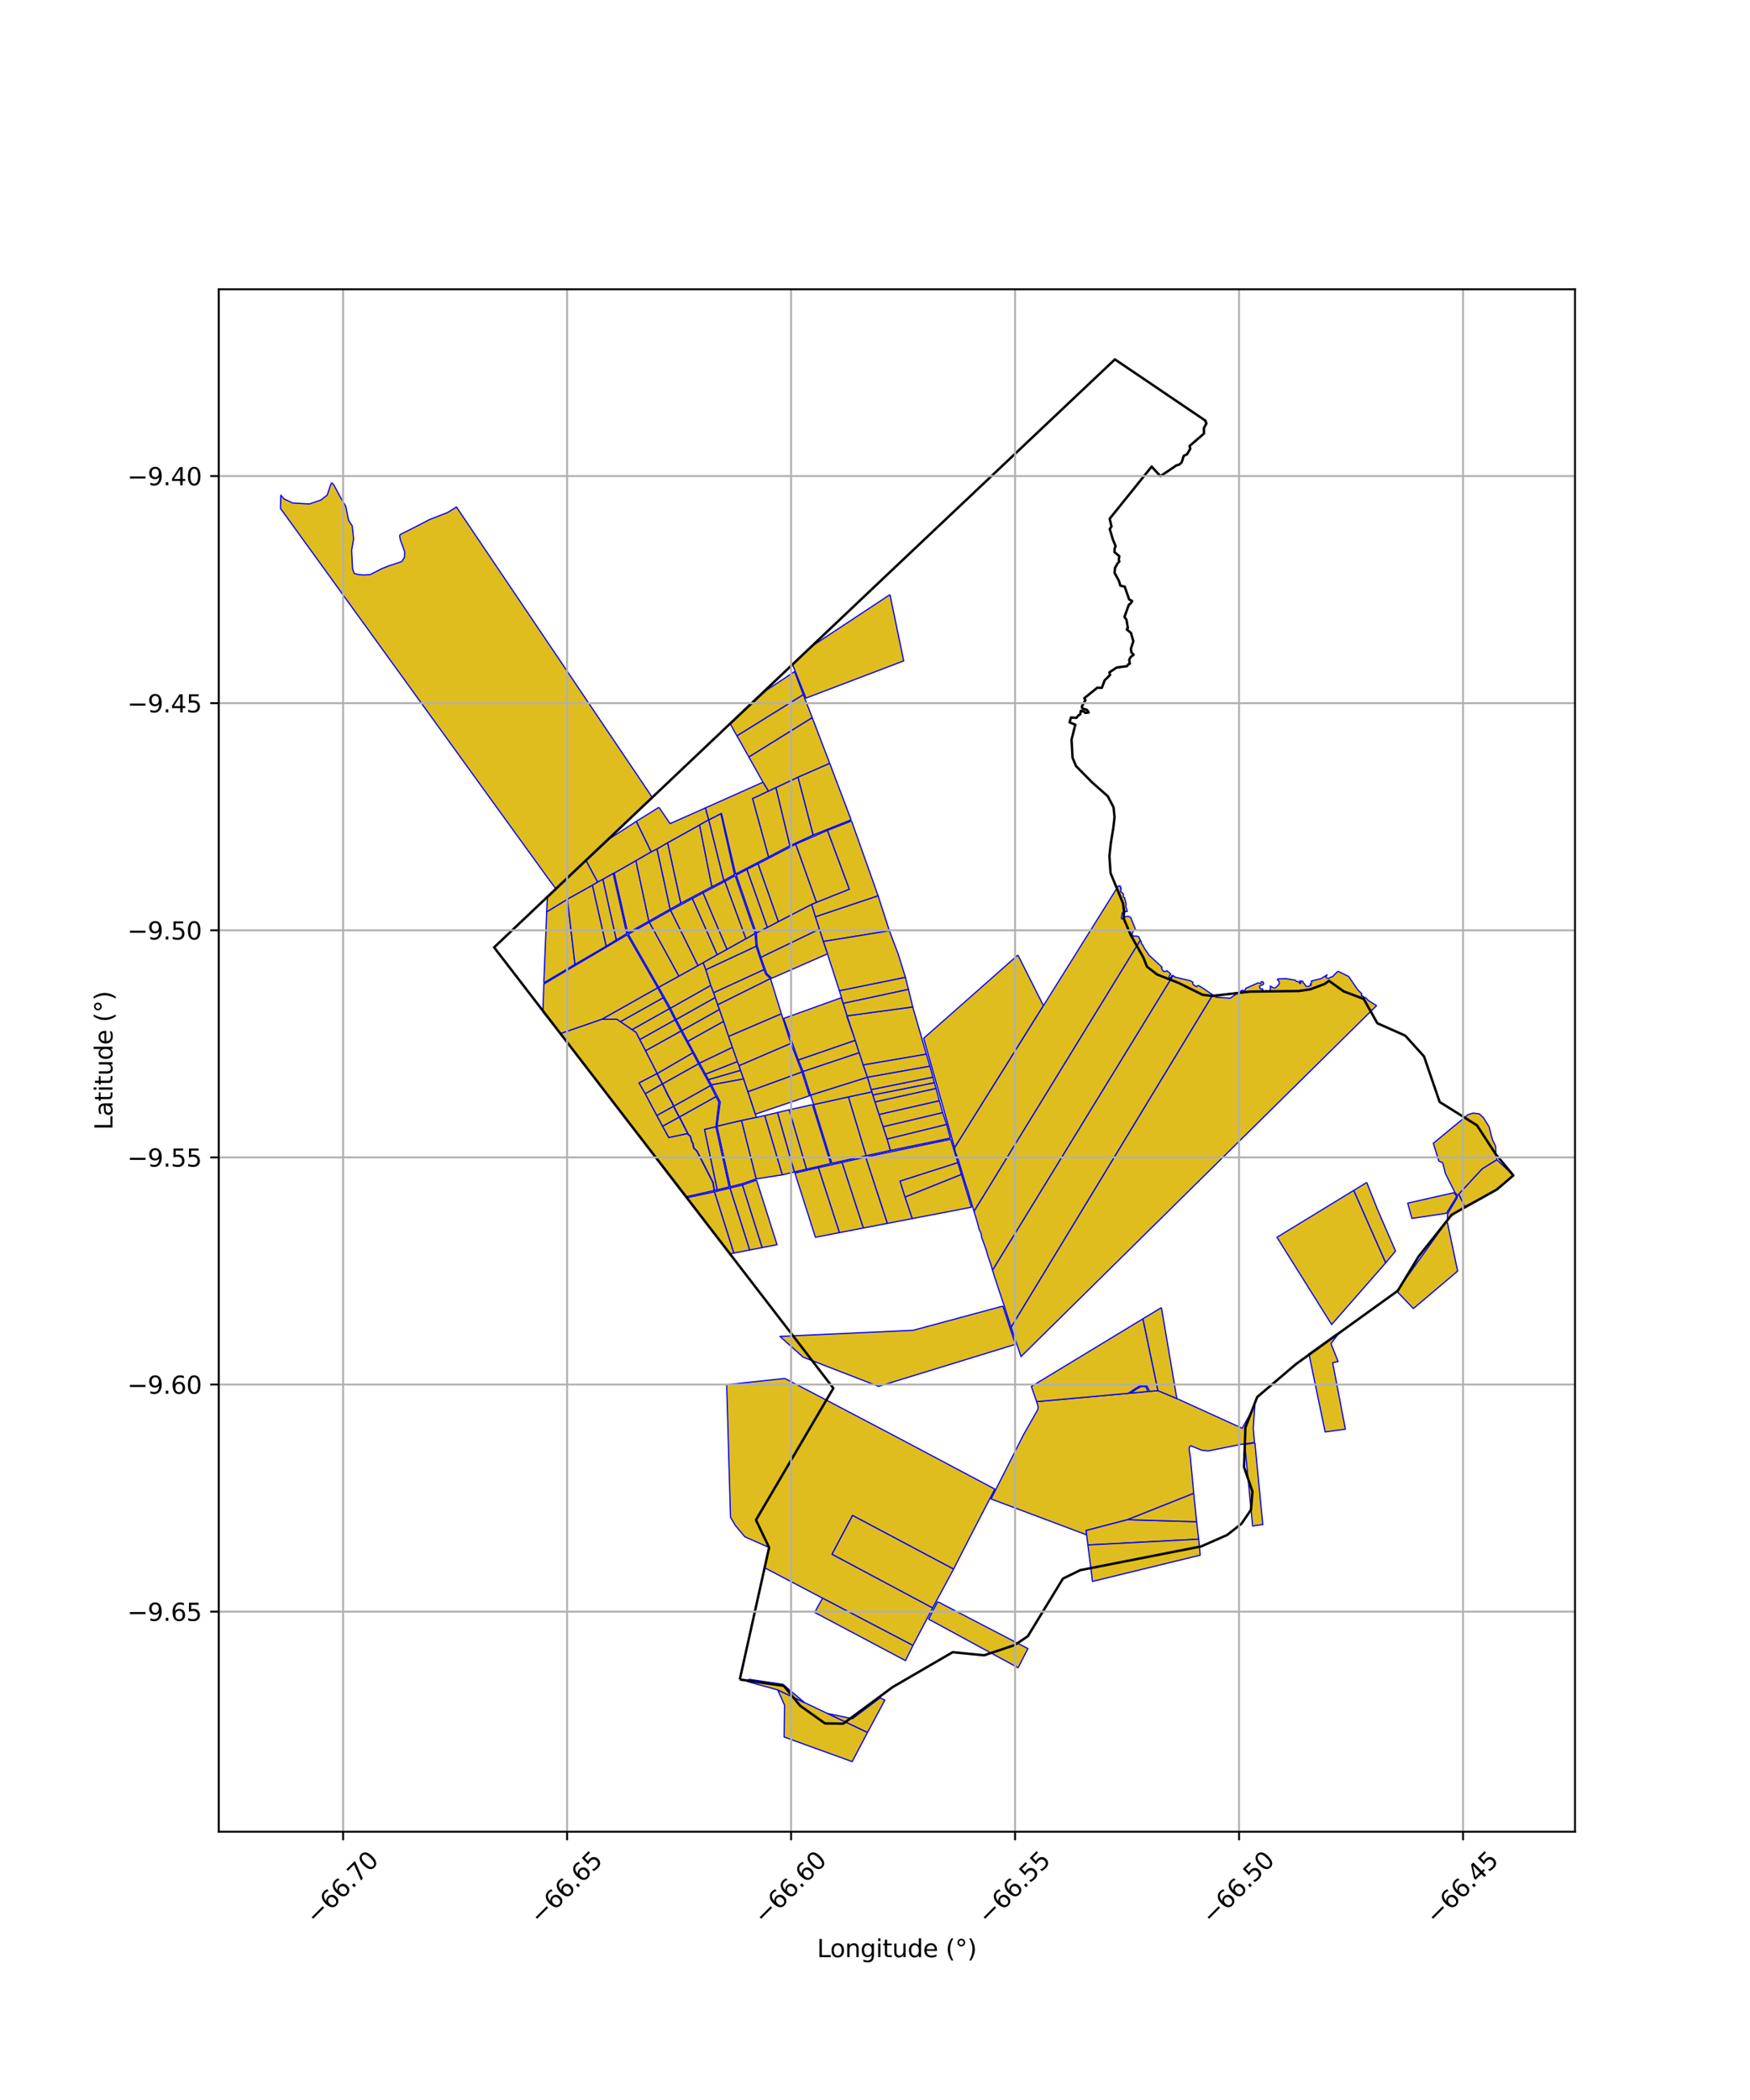 <?xml version="1.0" encoding="utf-8" standalone="no"?>
<!DOCTYPE svg PUBLIC "-//W3C//DTD SVG 1.1//EN"
  "http://www.w3.org/Graphics/SVG/1.1/DTD/svg11.dtd">
<svg xmlns:xlink="http://www.w3.org/1999/xlink" width="720pt" height="864pt" viewBox="0 0 720 864" xmlns="http://www.w3.org/2000/svg" version="1.1">
 <defs>
  <style type="text/css">*{stroke-linejoin: round; stroke-linecap: butt}</style>
 </defs>
 <g id="figure_1">
  <g id="patch_1">
   <path d="M 0 864 
L 720 864 
L 720 0 
L 0 0 
z
" style="fill: #ffffff"/>
  </g>
  <g id="axes_1">
   <g id="patch_2">
    <path d="M 90 753.627 
L 648 753.627 
L 648 119.013 
L 90 119.013 
z
" style="fill: #ffffff"/>
   </g>
   <g id="PatchCollection_1">
    <path d="M 319.974 695.283 
L 356.928 712.768 
L 350.605 724.781 
L 322.618 714.654 
L 322.782 701.554 
L 319.974 695.283 
" clip-path="url(#pfc2395d7c6)" style="fill: #e0bd1f; stroke: #0000ff; stroke-width: 0.5"/>
    <path d="M 362.138 698.516 
L 364.048 699.495 
L 356.928 712.768 
L 340.452 704.969 
L 350.724 707.123 
L 362.138 698.516 
" clip-path="url(#pfc2395d7c6)" style="fill: #e0bd1f; stroke: #0000ff; stroke-width: 0.5"/>
    <path d="M 322.923 567.135 
L 340.114 576.105 
L 367.48 590.478 
L 409.309 612.652 
L 400.634 629.347 
L 392.325 645.58 
L 350.775 623.516 
L 342.331 639.452 
L 383.73 661.538 
L 375.605 676.989 
L 338.408 657.528 
L 314.611 645.039 
L 316.438 636.691 
L 306.446 632.286 
L 302.437 627.479 
L 300.549 624.232 
L 299.282 580.472 
L 299.072 573.528 
L 298.96 569.684 
L 322.923 567.135 
" clip-path="url(#pfc2395d7c6)" style="fill: #e0bd1f; stroke: #0000ff; stroke-width: 0.5"/>
    <path d="M 308.079 690.89 
L 322.114 692.984 
L 330.991 700.492 
L 319.974 695.283 
L 319.958 695.263 
L 307.405 691.822 
L 308.079 690.89 
" clip-path="url(#pfc2395d7c6)" style="fill: #e0bd1f; stroke: #0000ff; stroke-width: 0.5"/>
    <path d="M 412.613 537.361 
L 413.038 538.584 
L 413.557 540.241 
L 414.136 542.005 
L 414.568 543.302 
L 415.265 545.562 
L 415.735 546.889 
L 416.022 547.927 
L 416.25 548.428 
L 416.449 548.923 
L 416.554 549.335 
L 416.642 549.761 
L 416.875 550.351 
L 417.103 551.098 
L 417.197 551.311 
L 417.345 551.715 
L 417.528 552.23 
L 417.715 552.741 
L 417.843 553.083 
L 361.474 570.394 
L 330.435 558.376 
L 320.892 549.84 
L 375.676 547.332 
L 412.613 537.361 
" clip-path="url(#pfc2395d7c6)" style="fill: #e0bd1f; stroke: #0000ff; stroke-width: 0.5"/>
    <path d="M 338.408 657.528 
L 375.605 676.989 
L 372.549 683.231 
L 335.187 663.405 
L 338.408 657.528 
" clip-path="url(#pfc2395d7c6)" style="fill: #e0bd1f; stroke: #0000ff; stroke-width: 0.5"/>
    <path d="M 350.775 623.516 
L 392.325 645.58 
L 383.73 661.538 
L 342.331 639.452 
L 350.775 623.516 
" clip-path="url(#pfc2395d7c6)" style="fill: #e0bd1f; stroke: #0000ff; stroke-width: 0.5"/>
    <path d="M 385.776 658.964 
L 422.923 678.266 
L 418.876 686.155 
L 382.054 666.159 
L 385.776 658.964 
" clip-path="url(#pfc2395d7c6)" style="fill: #e0bd1f; stroke: #0000ff; stroke-width: 0.5"/>
    <path d="M 476.422 572.156 
L 484.183 575.398 
L 511.073 587.634 
L 516.286 578.218 
L 515.635 587.675 
L 516.135 593.478 
L 510.641 594.248 
L 499.461 596.487 
L 497.054 596.962 
L 494.332 596.634 
L 489.932 594.827 
L 489.38 595.355 
L 489.225 596.118 
L 489.754 599.519 
L 491.139 614.407 
L 463.896 625.249 
L 446.86 629.692 
L 447.089 631.494 
L 407.738 616.711 
L 421.058 590.376 
L 426.868 580.13 
L 427.137 579.064 
L 426.927 578.125 
L 426.497 576.667 
L 464.151 573.26 
L 465.173 573.18 
L 472.327 572.488 
L 473.002 572.437 
L 476.422 572.156 
" clip-path="url(#pfc2395d7c6)" style="fill: #e0bd1f; stroke: #0000ff; stroke-width: 0.5"/>
    <path d="M 470.241 542.578 
L 476.422 572.156 
L 473.002 572.437 
L 471.751 570.111 
L 470.374 569.889 
L 469.033 570.134 
L 467.421 571.118 
L 464.151 573.26 
L 426.497 576.667 
L 424.332 570.429 
L 470.241 542.578 
" clip-path="url(#pfc2395d7c6)" style="fill: #e0bd1f; stroke: #0000ff; stroke-width: 0.5"/>
    <path d="M 472.327 572.488 
L 465.173 573.18 
L 467.52 571.549 
L 469.204 570.617 
L 470.379 570.403 
L 471.423 570.571 
L 472.327 572.488 
" clip-path="url(#pfc2395d7c6)" style="fill: #e0bd1f; stroke: #0000ff; stroke-width: 0.5"/>
    <path d="M 477.839 537.979 
L 484.183 575.398 
L 476.422 572.156 
L 470.241 542.578 
L 477.839 537.979 
" clip-path="url(#pfc2395d7c6)" style="fill: #e0bd1f; stroke: #0000ff; stroke-width: 0.5"/>
    <path d="M 463.896 625.249 
L 492.319 626.073 
L 493.172 633.25 
L 447.594 635.655 
L 447.089 631.494 
L 446.86 629.692 
L 463.896 625.249 
" clip-path="url(#pfc2395d7c6)" style="fill: #e0bd1f; stroke: #0000ff; stroke-width: 0.5"/>
    <path d="M 493.172 633.25 
L 493.81 639.845 
L 449.469 650.636 
L 448.545 643.209 
L 447.594 635.655 
L 493.172 633.25 
" clip-path="url(#pfc2395d7c6)" style="fill: #e0bd1f; stroke: #0000ff; stroke-width: 0.5"/>
    <path d="M 491.139 614.407 
L 492.319 626.073 
L 463.896 625.249 
L 491.139 614.407 
" clip-path="url(#pfc2395d7c6)" style="fill: #e0bd1f; stroke: #0000ff; stroke-width: 0.5"/>
    <path d="M 516.298 593.621 
L 519.547 627.235 
L 515.359 627.834 
L 512.143 594.272 
L 516.298 593.621 
" clip-path="url(#pfc2395d7c6)" style="fill: #e0bd1f; stroke: #0000ff; stroke-width: 0.5"/>
    <path d="M 550.395 548.526 
L 550.62 548.851 
L 547.597 552.79 
L 550.546 560.175 
L 548.301 560.655 
L 553.526 588.005 
L 545.199 589.143 
L 538.519 556.994 
L 550.395 548.526 
" clip-path="url(#pfc2395d7c6)" style="fill: #e0bd1f; stroke: #0000ff; stroke-width: 0.5"/>
    <path d="M 346.105 410.499 
L 346.938 412.83 
L 348.522 417.942 
L 348.521 418.466 
L 351.881 428.051 
L 328.475 436.122 
L 325.091 426.654 
L 322.416 419.013 
L 346.105 410.499 
" clip-path="url(#pfc2395d7c6)" style="fill: #e0bd1f; stroke: #0000ff; stroke-width: 0.5"/>
    <path d="M 334.249 454.481 
L 341.767 478.732 
L 331.801 481.007 
L 324.656 456.6 
L 334.249 454.481 
" clip-path="url(#pfc2395d7c6)" style="fill: #e0bd1f; stroke: #0000ff; stroke-width: 0.5"/>
    <path d="M 351.881 428.051 
L 353.498 433.137 
L 330.421 440.859 
L 328.475 436.122 
L 351.881 428.051 
" clip-path="url(#pfc2395d7c6)" style="fill: #e0bd1f; stroke: #0000ff; stroke-width: 0.5"/>
    <path d="M 349.093 451.302 
L 356.362 475.488 
L 342.24 478.613 
L 334.731 454.446 
L 349.093 451.302 
" clip-path="url(#pfc2395d7c6)" style="fill: #e0bd1f; stroke: #0000ff; stroke-width: 0.5"/>
    <path d="M 361.273 368.539 
L 365.917 382.942 
L 338.732 387.35 
L 337.084 382.266 
L 335.457 377.181 
L 361.273 368.539 
" clip-path="url(#pfc2395d7c6)" style="fill: #e0bd1f; stroke: #0000ff; stroke-width: 0.5"/>
    <path d="M 346.462 478.243 
L 355.225 505.24 
L 345.347 507.146 
L 336.688 480.418 
L 346.462 478.243 
" clip-path="url(#pfc2395d7c6)" style="fill: #e0bd1f; stroke: #0000ff; stroke-width: 0.5"/>
    <path d="M 365.917 382.942 
L 369.54 392.524 
L 372.53 402.112 
L 345.359 407.645 
L 340.451 392.447 
L 338.732 387.35 
L 365.917 382.942 
" clip-path="url(#pfc2395d7c6)" style="fill: #e0bd1f; stroke: #0000ff; stroke-width: 0.5"/>
    <path d="M 372.53 402.112 
L 373.763 407.066 
L 346.938 412.83 
L 345.359 407.645 
L 372.53 402.112 
" clip-path="url(#pfc2395d7c6)" style="fill: #e0bd1f; stroke: #0000ff; stroke-width: 0.5"/>
    <path d="M 356.187 476.038 
L 365.102 503.336 
L 355.225 505.24 
L 346.462 478.243 
L 356.187 476.038 
" clip-path="url(#pfc2395d7c6)" style="fill: #e0bd1f; stroke: #0000ff; stroke-width: 0.5"/>
    <path d="M 375.527 414.281 
L 381.133 433.719 
L 355.105 438.17 
L 353.498 433.137 
L 351.881 428.051 
L 348.522 417.942 
L 375.527 414.281 
" clip-path="url(#pfc2395d7c6)" style="fill: #e0bd1f; stroke: #0000ff; stroke-width: 0.5"/>
    <path d="M 358.699 449.221 
L 359.141 450.529 
L 360.025 453.393 
L 361.688 458.559 
L 363.351 463.593 
L 364.997 468.652 
L 366.355 473.321 
L 356.362 475.488 
L 349.093 451.302 
L 358.699 449.221 
" clip-path="url(#pfc2395d7c6)" style="fill: #e0bd1f; stroke: #0000ff; stroke-width: 0.5"/>
    <path d="M 381.133 433.719 
L 382.601 438.666 
L 356.886 443.244 
L 355.105 438.17 
L 381.133 433.719 
" clip-path="url(#pfc2395d7c6)" style="fill: #e0bd1f; stroke: #0000ff; stroke-width: 0.5"/>
    <path d="M 391.162 468.726 
L 394.077 478.361 
L 370.311 485.962 
L 372.384 492.514 
L 375.343 501.362 
L 365.102 503.336 
L 356.187 476.038 
L 391.162 468.726 
" clip-path="url(#pfc2395d7c6)" style="fill: #e0bd1f; stroke: #0000ff; stroke-width: 0.5"/>
    <path d="M 382.601 438.666 
L 383.837 443.202 
L 358.4 448.332 
L 356.886 443.244 
L 382.601 438.666 
" clip-path="url(#pfc2395d7c6)" style="fill: #e0bd1f; stroke: #0000ff; stroke-width: 0.5"/>
    <path d="M 383.837 443.202 
L 384.476 445.492 
L 359.141 450.529 
L 358.699 449.221 
L 358.4 448.332 
L 383.837 443.202 
" clip-path="url(#pfc2395d7c6)" style="fill: #e0bd1f; stroke: #0000ff; stroke-width: 0.5"/>
    <path d="M 384.476 445.492 
L 385.129 447.85 
L 360.025 453.393 
L 359.141 450.529 
L 384.476 445.492 
" clip-path="url(#pfc2395d7c6)" style="fill: #e0bd1f; stroke: #0000ff; stroke-width: 0.5"/>
    <path d="M 385.129 447.85 
L 386.474 452.904 
L 361.688 458.559 
L 360.025 453.393 
L 385.129 447.85 
" clip-path="url(#pfc2395d7c6)" style="fill: #e0bd1f; stroke: #0000ff; stroke-width: 0.5"/>
    <path d="M 386.474 452.904 
L 387.846 457.796 
L 363.351 463.593 
L 361.688 458.559 
L 386.474 452.904 
" clip-path="url(#pfc2395d7c6)" style="fill: #e0bd1f; stroke: #0000ff; stroke-width: 0.5"/>
    <path d="M 387.846 457.796 
L 389.482 462.645 
L 364.997 468.652 
L 363.351 463.593 
L 387.846 457.796 
" clip-path="url(#pfc2395d7c6)" style="fill: #e0bd1f; stroke: #0000ff; stroke-width: 0.5"/>
    <path d="M 394.077 478.361 
L 395.56 483.215 
L 372.384 492.514 
L 370.311 485.962 
L 394.077 478.361 
" clip-path="url(#pfc2395d7c6)" style="fill: #e0bd1f; stroke: #0000ff; stroke-width: 0.5"/>
    <path d="M 395.56 483.215 
L 399.687 496.684 
L 375.343 501.362 
L 372.384 492.514 
L 395.56 483.215 
" clip-path="url(#pfc2395d7c6)" style="fill: #e0bd1f; stroke: #0000ff; stroke-width: 0.5"/>
    <path d="M 418.786 392.924 
L 429.282 413.736 
L 392.734 472.242 
L 380.032 427.173 
L 418.786 392.924 
" clip-path="url(#pfc2395d7c6)" style="fill: #e0bd1f; stroke: #0000ff; stroke-width: 0.5"/>
    <path d="M 460.688 364.274 
L 461.312 365.446 
L 461.173 365.538 
L 461.036 365.68 
L 461.021 365.87 
L 461.23 366.08 
L 461.274 366.202 
L 461.252 366.307 
L 461.009 366.694 
L 461.078 366.963 
L 461.736 367.31 
L 462.073 367.665 
L 462.277 368.086 
L 462.113 368.527 
L 462.183 369.049 
L 462.487 369.283 
L 462.687 369.293 
L 463.302 371.912 
L 463.208 373 
L 463.81 374.984 
L 463.048 375.073 
L 462.043 375.249 
L 461.71 375.64 
L 461.359 377.768 
L 461.542 378.055 
L 461.911 378.019 
L 462.276 377.56 
L 463.547 377.027 
L 464.169 376.989 
L 464.629 377.161 
L 465.186 377.449 
L 467.325 382.743 
L 467.262 382.677 
L 467.01 382.611 
L 466.608 382.664 
L 466.342 383.004 
L 465.763 384.122 
L 465.971 385.032 
L 466.609 385.163 
L 467.515 385.123 
L 468.439 385.348 
L 469.195 386.815 
L 468.902 387.289 
L 418.87 468.849 
L 400.748 498.404 
L 399.98 495.888 
L 398.9 492.371 
L 398.205 489.874 
L 397.124 486.681 
L 394.206 476.983 
L 393.039 473.95 
L 392.734 472.242 
L 459.438 365.548 
L 460.023 364.612 
L 460.088 364.639 
L 460.527 364.529 
L 460.688 364.274 
" clip-path="url(#pfc2395d7c6)" style="fill: #e0bd1f; stroke: #0000ff; stroke-width: 0.5"/>
    <path d="M 469.195 386.815 
L 469.657 387.759 
L 469.541 387.997 
L 469.626 388.312 
L 470.149 388.831 
L 470.907 390.243 
L 472.798 393.062 
L 478.124 397.921 
L 477.853 398.307 
L 478.411 399.326 
L 478.845 399.691 
L 479.76 399.601 
L 480.008 399.354 
L 481.696 400.691 
L 481.477 401.106 
L 481.21 401.327 
L 481.031 401.864 
L 481.082 402.094 
L 481.461 402.306 
L 481.888 401.97 
L 482.103 401.46 
L 482.443 401.321 
L 482.593 401.32 
L 482.655 401.367 
L 482.013 402.416 
L 408.345 522.66 
L 407.743 520.454 
L 406.507 516.92 
L 405.647 513.971 
L 404.005 509.441 
L 403.54 507.211 
L 402.859 505.821 
L 402.042 502.702 
L 400.748 498.404 
L 418.87 468.849 
L 468.902 387.289 
L 469.195 386.815 
" clip-path="url(#pfc2395d7c6)" style="fill: #e0bd1f; stroke: #0000ff; stroke-width: 0.5"/>
    <path d="M 482.655 401.367 
L 483.521 402.026 
L 489.825 403.53 
L 490.797 404.107 
L 490.681 404.512 
L 491.002 405.213 
L 491.59 405.495 
L 491.877 405.813 
L 492.421 405.942 
L 492.535 405.641 
L 492.942 405.484 
L 493.119 405.487 
L 495.065 406.644 
L 498.98 409.338 
L 498.266 410.498 
L 416.001 546.098 
L 413.427 538.035 
L 411.107 531.14 
L 409.29 525.595 
L 409.16 525.292 
L 408.711 523.752 
L 408.345 522.66 
L 482.013 402.416 
L 482.655 401.367 
" clip-path="url(#pfc2395d7c6)" style="fill: #e0bd1f; stroke: #0000ff; stroke-width: 0.5"/>
    <path d="M 550.485 399.587 
L 554.874 401.744 
L 558.495 407.069 
L 560.356 408.956 
L 560.205 409.045 
L 560.109 409.546 
L 560.159 409.807 
L 560.589 409.804 
L 560.778 409.854 
L 561.067 410.141 
L 561.285 410.49 
L 561.806 410.426 
L 563.015 411.651 
L 566.346 413.762 
L 565.276 414.819 
L 420.074 558.139 
L 416.001 546.098 
L 498.266 410.498 
L 498.98 409.338 
L 500.356 410.285 
L 506.104 410.687 
L 511.032 407.413 
L 511.565 407.527 
L 512.23 407.456 
L 512.458 407.02 
L 512.534 406.625 
L 517.543 404.411 
L 518.67 404.621 
L 518.88 404.274 
L 518.788 404.063 
L 518.91 403.919 
L 519.16 403.852 
L 519.445 403.89 
L 519.821 404.23 
L 519.876 404.827 
L 519.606 405.155 
L 519.168 405.294 
L 518.336 405.603 
L 518.207 406.019 
L 518.326 406.419 
L 518.928 407.05 
L 519.365 406.809 
L 519.861 407.773 
L 520.241 407.953 
L 521.044 407.542 
L 521.458 407.8 
L 521.851 407.942 
L 522.363 407.654 
L 522.675 406.931 
L 522.601 405.97 
L 522.616 405.724 
L 522.745 405.724 
L 522.949 405.842 
L 523.421 406.176 
L 524.343 406.522 
L 524.74 406.469 
L 525.604 405.604 
L 526.153 405.128 
L 526.348 404.507 
L 526.193 403.769 
L 525.856 403.268 
L 525.529 403.15 
L 525.769 402.746 
L 529.106 402.638 
L 532.915 403.252 
L 533.42 403.839 
L 533.938 403.835 
L 534.396 404.036 
L 534.85 404.718 
L 535.237 404.322 
L 535.036 403.925 
L 534.736 403.546 
L 536.072 403.762 
L 536.112 404.246 
L 536.888 405 
L 537.093 405.571 
L 537.527 405.852 
L 537.926 405.883 
L 538.655 405.695 
L 538.995 405.504 
L 539.329 405.417 
L 539.503 405.271 
L 539.377 405.13 
L 539.136 405.097 
L 539.168 404.712 
L 539.389 404.607 
L 539.651 404.306 
L 539.633 403.991 
L 539.463 403.706 
L 539.813 403.558 
L 543.595 402.597 
L 546 401.073 
L 545.871 401.486 
L 545.568 401.488 
L 545.424 401.801 
L 545.759 402.381 
L 546.692 402.525 
L 547.576 401.979 
L 548.345 401.822 
L 548.742 401.298 
L 549.575 400.447 
L 550.485 399.587 
" clip-path="url(#pfc2395d7c6)" style="fill: #e0bd1f; stroke: #0000ff; stroke-width: 0.5"/>
    <path d="M 556.98 489.751 
L 570.123 519.542 
L 567.264 522.815 
L 547.878 544.961 
L 525.377 509.052 
L 556.98 489.751 
" clip-path="url(#pfc2395d7c6)" style="fill: #e0bd1f; stroke: #0000ff; stroke-width: 0.5"/>
    <path d="M 595.368 502.336 
L 599.72 522.965 
L 581.508 538.38 
L 574.657 531.241 
L 595.368 502.336 
" clip-path="url(#pfc2395d7c6)" style="fill: #e0bd1f; stroke: #0000ff; stroke-width: 0.5"/>
    <path d="M 598.202 490.707 
L 599.243 492.075 
L 598.895 493.012 
L 595.122 499.18 
L 580.896 501.283 
L 579.167 495.007 
L 598.202 490.707 
" clip-path="url(#pfc2395d7c6)" style="fill: #e0bd1f; stroke: #0000ff; stroke-width: 0.5"/>
    <path d="M 604.039 458.558 
L 606.032 457.969 
L 608.578 458.236 
L 610.343 459.852 
L 612.676 463.639 
L 613.329 466.283 
L 614.096 468.996 
L 615.325 471.556 
L 615.429 474.271 
L 615.85 477.17 
L 609.835 480.894 
L 600.202 491.309 
L 602.636 496.376 
L 601.126 497.393 
L 596.653 500.613 
L 595.698 501.868 
L 595.479 500.864 
L 595.652 499.276 
L 599.345 493.101 
L 599.735 491.831 
L 598.571 490.583 
L 594.693 482.857 
L 593.553 478.378 
L 592.009 477.718 
L 589.7 470.385 
L 604.039 458.558 
" clip-path="url(#pfc2395d7c6)" style="fill: #e0bd1f; stroke: #0000ff; stroke-width: 0.5"/>
    <path d="M 615.85 477.17 
L 622.628 483.599 
L 614.061 490.588 
L 602.636 496.376 
L 600.202 491.309 
L 609.835 480.894 
L 615.85 477.17 
" clip-path="url(#pfc2395d7c6)" style="fill: #e0bd1f; stroke: #0000ff; stroke-width: 0.5"/>
    <path d="M 373.763 407.066 
L 375.527 414.281 
L 348.522 417.942 
L 346.938 412.83 
L 373.763 407.066 
" clip-path="url(#pfc2395d7c6)" style="fill: #e0bd1f; stroke: #0000ff; stroke-width: 0.5"/>
    <path d="M 389.482 462.645 
L 390.971 468.251 
L 366.355 473.321 
L 364.997 468.652 
L 389.482 462.645 
" clip-path="url(#pfc2395d7c6)" style="fill: #e0bd1f; stroke: #0000ff; stroke-width: 0.5"/>
    <path d="M 562.307 486.493 
L 566.84 497.868 
L 574.16 514.74 
L 570.123 519.542 
L 556.98 489.751 
L 562.307 486.493 
" clip-path="url(#pfc2395d7c6)" style="fill: #e0bd1f; stroke: #0000ff; stroke-width: 0.5"/>
    <path d="M 293.998 490.354 
L 301.946 515.546 
L 300.31 515.861 
L 282.824 492.737 
L 293.998 490.354 
" clip-path="url(#pfc2395d7c6)" style="fill: #e0bd1f; stroke: #0000ff; stroke-width: 0.5"/>
    <path d="M 247.549 419.361 
L 253.773 419.333 
L 255.266 420.333 
L 260.044 423.601 
L 261.713 424.732 
L 263.224 427.681 
L 265.613 432.328 
L 270.405 441.673 
L 270.292 441.745 
L 262.938 445.544 
L 265.478 449.971 
L 270.23 458.916 
L 272.587 463.342 
L 275.154 467.987 
L 282.898 466.374 
L 283.118 466.825 
L 283.764 467.287 
L 284.16 468.124 
L 284.497 469.562 
L 285.163 470.712 
L 285.168 471.505 
L 285.377 472.369 
L 286.694 473.649 
L 293.248 486.453 
L 293.865 489.801 
L 282.534 492.33 
L 230.524 425.239 
L 247.549 419.361 
" clip-path="url(#pfc2395d7c6)" style="fill: #e0bd1f; stroke: #0000ff; stroke-width: 0.5"/>
    <path d="M 294.555 451.153 
L 295.765 453.441 
L 294.524 463.585 
L 289.89 464.723 
L 295.116 489.527 
L 293.997 489.779 
L 293.378 486.411 
L 286.803 473.567 
L 285.498 472.299 
L 285.302 471.488 
L 285.297 470.675 
L 284.623 469.511 
L 284.287 468.079 
L 283.87 467.197 
L 283.227 466.737 
L 283.027 466.315 
L 279.578 459.522 
L 294.555 451.153 
" clip-path="url(#pfc2395d7c6)" style="fill: #e0bd1f; stroke: #0000ff; stroke-width: 0.5"/>
    <path d="M 279.463 459.592 
L 282.898 466.374 
L 275.154 467.987 
L 272.587 463.342 
L 279.463 459.592 
" clip-path="url(#pfc2395d7c6)" style="fill: #e0bd1f; stroke: #0000ff; stroke-width: 0.5"/>
    <path d="M 277.073 455.155 
L 279.064 459.009 
L 279.463 459.592 
L 272.587 463.342 
L 270.23 458.916 
L 277.073 455.155 
" clip-path="url(#pfc2395d7c6)" style="fill: #e0bd1f; stroke: #0000ff; stroke-width: 0.5"/>
    <path d="M 292.302 446.634 
L 294.555 451.153 
L 279.578 459.522 
L 279.18 458.941 
L 277.2 455.092 
L 292.302 446.634 
" clip-path="url(#pfc2395d7c6)" style="fill: #e0bd1f; stroke: #0000ff; stroke-width: 0.5"/>
    <path d="M 272.483 445.953 
L 274.811 450.735 
L 276.639 454.027 
L 277.073 455.155 
L 270.23 458.916 
L 265.478 449.971 
L 272.483 445.953 
" clip-path="url(#pfc2395d7c6)" style="fill: #e0bd1f; stroke: #0000ff; stroke-width: 0.5"/>
    <path d="M 287.37 437.669 
L 292.302 446.634 
L 277.2 455.092 
L 276.76 453.97 
L 274.925 450.664 
L 272.613 445.905 
L 287.37 437.669 
" clip-path="url(#pfc2395d7c6)" style="fill: #e0bd1f; stroke: #0000ff; stroke-width: 0.5"/>
    <path d="M 270.292 441.745 
L 272.483 445.953 
L 265.478 449.971 
L 262.938 445.544 
L 270.292 441.745 
" clip-path="url(#pfc2395d7c6)" style="fill: #e0bd1f; stroke: #0000ff; stroke-width: 0.5"/>
    <path d="M 285.019 433.163 
L 287.37 437.669 
L 272.613 445.905 
L 270.405 441.673 
L 285.019 433.163 
" clip-path="url(#pfc2395d7c6)" style="fill: #e0bd1f; stroke: #0000ff; stroke-width: 0.5"/>
    <path d="M 297.714 420.196 
L 299.786 426.419 
L 301.353 430.923 
L 287.817 437.427 
L 282.954 428.405 
L 297.714 420.196 
" clip-path="url(#pfc2395d7c6)" style="fill: #e0bd1f; stroke: #0000ff; stroke-width: 0.5"/>
    <path d="M 277.695 419.59 
L 280.157 424.249 
L 265.613 432.328 
L 263.224 427.681 
L 277.695 419.59 
" clip-path="url(#pfc2395d7c6)" style="fill: #e0bd1f; stroke: #0000ff; stroke-width: 0.5"/>
    <path d="M 296.003 415.318 
L 297.714 420.196 
L 282.954 428.405 
L 280.579 423.948 
L 296.003 415.318 
" clip-path="url(#pfc2395d7c6)" style="fill: #e0bd1f; stroke: #0000ff; stroke-width: 0.5"/>
    <path d="M 275.377 415 
L 277.695 419.59 
L 263.224 427.681 
L 261.713 424.732 
L 260.044 423.601 
L 275.377 415 
" clip-path="url(#pfc2395d7c6)" style="fill: #e0bd1f; stroke: #0000ff; stroke-width: 0.5"/>
    <path d="M 294.273 410.394 
L 295.294 413.407 
L 296.003 415.318 
L 280.579 423.948 
L 278.164 419.433 
L 294.273 410.394 
" clip-path="url(#pfc2395d7c6)" style="fill: #e0bd1f; stroke: #0000ff; stroke-width: 0.5"/>
    <path d="M 272.826 410.501 
L 275.377 415 
L 260.044 423.601 
L 255.266 420.333 
L 272.826 410.501 
" clip-path="url(#pfc2395d7c6)" style="fill: #e0bd1f; stroke: #0000ff; stroke-width: 0.5"/>
    <path d="M 270.584 406.4 
L 272.826 410.501 
L 255.266 420.333 
L 253.773 419.333 
L 247.549 419.361 
L 270.584 406.4 
" clip-path="url(#pfc2395d7c6)" style="fill: #e0bd1f; stroke: #0000ff; stroke-width: 0.5"/>
    <path d="M 292.433 405.401 
L 293.629 408.46 
L 294.273 410.394 
L 278.164 419.433 
L 275.83 414.785 
L 292.433 405.401 
" clip-path="url(#pfc2395d7c6)" style="fill: #e0bd1f; stroke: #0000ff; stroke-width: 0.5"/>
    <path d="M 289.321 396.076 
L 290.423 398.991 
L 292.433 405.401 
L 275.83 414.785 
L 270.999 406.173 
L 279.332 401.596 
L 287.177 397.25 
L 289.321 396.076 
" clip-path="url(#pfc2395d7c6)" style="fill: #e0bd1f; stroke: #0000ff; stroke-width: 0.5"/>
    <path d="M 267.166 379.461 
L 279.332 401.596 
L 270.999 406.173 
L 258.491 384.346 
L 267.166 379.461 
" clip-path="url(#pfc2395d7c6)" style="fill: #e0bd1f; stroke: #0000ff; stroke-width: 0.5"/>
    <path d="M 233.462 369.965 
L 236.561 396.76 
L 223.755 404.352 
L 224.928 375.15 
L 233.462 369.965 
" clip-path="url(#pfc2395d7c6)" style="fill: #e0bd1f; stroke: #0000ff; stroke-width: 0.5"/>
    <path d="M 275.903 374.519 
L 287.177 397.25 
L 279.332 401.596 
L 267.166 379.461 
L 275.903 374.519 
" clip-path="url(#pfc2395d7c6)" style="fill: #e0bd1f; stroke: #0000ff; stroke-width: 0.5"/>
    <path d="M 284.87 369.694 
L 295.11 392.829 
L 289.321 396.076 
L 287.177 397.25 
L 275.903 374.519 
L 284.87 369.694 
" clip-path="url(#pfc2395d7c6)" style="fill: #e0bd1f; stroke: #0000ff; stroke-width: 0.5"/>
    <path d="M 261.619 354.081 
L 266.959 378.988 
L 258.29 383.877 
L 252.714 359.189 
L 261.619 354.081 
" clip-path="url(#pfc2395d7c6)" style="fill: #e0bd1f; stroke: #0000ff; stroke-width: 0.5"/>
    <path d="M 270.323 349.257 
L 275.714 374.046 
L 266.959 378.988 
L 261.619 354.081 
L 267.926 350.454 
L 270.323 349.257 
" clip-path="url(#pfc2395d7c6)" style="fill: #e0bd1f; stroke: #0000ff; stroke-width: 0.5"/>
    <path d="M 241.166 354.111 
L 245.904 362.915 
L 243.714 364.237 
L 233.462 369.965 
L 224.928 375.15 
L 225.189 369.281 
L 241.166 354.111 
" clip-path="url(#pfc2395d7c6)" style="fill: #e0bd1f; stroke: #0000ff; stroke-width: 0.5"/>
    <path d="M 274.689 346.724 
L 280.123 371.593 
L 275.714 374.046 
L 270.323 349.257 
L 274.689 346.724 
" clip-path="url(#pfc2395d7c6)" style="fill: #e0bd1f; stroke: #0000ff; stroke-width: 0.5"/>
    <path d="M 287.819 339.411 
L 292.889 364.827 
L 280.123 371.593 
L 274.689 346.724 
L 287.819 339.411 
" clip-path="url(#pfc2395d7c6)" style="fill: #e0bd1f; stroke: #0000ff; stroke-width: 0.5"/>
    <path d="M 136.405 198.628 
L 137.188 199.223 
L 139.958 204.392 
L 142.278 208.376 
L 143.408 214.054 
L 144.935 216.405 
L 145.476 221.813 
L 144.674 226.374 
L 145.038 233.871 
L 145.723 235.951 
L 147.704 236.42 
L 149.644 236.576 
L 152.237 236.43 
L 157.158 233.917 
L 159.937 232.83 
L 165.284 231.046 
L 166.426 229.273 
L 166.529 227.143 
L 164.718 222.128 
L 164.408 220.433 
L 164.714 219.89 
L 172.777 215.814 
L 176.69 213.769 
L 184.253 210.82 
L 187.789 208.584 
L 268.341 328.042 
L 228.685 365.68 
L 225.359 361.191 
L 115.364 209.121 
L 115.562 203.728 
L 116.789 205.22 
L 120.402 206.96 
L 127.32 207.342 
L 132.002 205.723 
L 134.638 203.678 
L 135.834 200.037 
L 136.405 198.628 
" clip-path="url(#pfc2395d7c6)" style="fill: #e0bd1f; stroke: #0000ff; stroke-width: 0.5"/>
    <path d="M 261.817 337.926 
L 267.926 350.454 
L 261.619 354.081 
L 252.714 359.189 
L 252.269 359.399 
L 248.03 361.798 
L 245.904 362.915 
L 241.166 354.111 
L 250.945 344.949 
L 261.817 337.926 
" clip-path="url(#pfc2395d7c6)" style="fill: #e0bd1f; stroke: #0000ff; stroke-width: 0.5"/>
    <path d="M 271.119 332.147 
L 275.67 338.865 
L 290.234 332.396 
L 291.612 337.309 
L 287.819 339.411 
L 274.689 346.724 
L 270.323 349.257 
L 267.926 350.454 
L 261.817 337.926 
L 271.119 332.147 
" clip-path="url(#pfc2395d7c6)" style="fill: #e0bd1f; stroke: #0000ff; stroke-width: 0.5"/>
    <path d="M 258.048 384.605 
L 270.584 406.4 
L 247.549 419.361 
L 230.524 425.239 
L 223.355 416.32 
L 223.738 404.857 
L 258.048 384.605 
" clip-path="url(#pfc2395d7c6)" style="fill: #e0bd1f; stroke: #0000ff; stroke-width: 0.5"/>
    <path d="M 291.612 337.309 
L 297.804 362.306 
L 292.889 364.827 
L 287.819 339.411 
L 291.612 337.309 
" clip-path="url(#pfc2395d7c6)" style="fill: #e0bd1f; stroke: #0000ff; stroke-width: 0.5"/>
    <path d="M 280.157 424.249 
L 285.019 433.163 
L 270.405 441.673 
L 265.613 432.328 
L 280.157 424.249 
" clip-path="url(#pfc2395d7c6)" style="fill: #e0bd1f; stroke: #0000ff; stroke-width: 0.5"/>
    <path d="M 252.269 359.399 
L 257.857 384.131 
L 253.549 386.703 
L 248.03 361.798 
L 252.269 359.399 
" clip-path="url(#pfc2395d7c6)" style="fill: #e0bd1f; stroke: #0000ff; stroke-width: 0.5"/>
    <path d="M 248.03 361.798 
L 253.549 386.703 
L 249.373 389.283 
L 243.714 364.237 
L 245.904 362.915 
L 248.03 361.798 
" clip-path="url(#pfc2395d7c6)" style="fill: #e0bd1f; stroke: #0000ff; stroke-width: 0.5"/>
    <path d="M 243.714 364.237 
L 249.373 389.283 
L 236.561 396.76 
L 233.462 369.965 
L 243.714 364.237 
" clip-path="url(#pfc2395d7c6)" style="fill: #e0bd1f; stroke: #0000ff; stroke-width: 0.5"/>
    <path d="M 289.273 367.332 
L 299.129 390.592 
L 295.11 392.829 
L 284.87 369.694 
L 289.273 367.332 
" clip-path="url(#pfc2395d7c6)" style="fill: #e0bd1f; stroke: #0000ff; stroke-width: 0.5"/>
    <path d="M 301.353 430.923 
L 303.406 436.781 
L 290.293 441.944 
L 287.817 437.427 
L 301.353 430.923 
" clip-path="url(#pfc2395d7c6)" style="fill: #e0bd1f; stroke: #0000ff; stroke-width: 0.5"/>
    <path d="M 298.26 362.632 
L 306.909 386.235 
L 299.129 390.592 
L 289.273 367.332 
L 298.26 362.632 
" clip-path="url(#pfc2395d7c6)" style="fill: #e0bd1f; stroke: #0000ff; stroke-width: 0.5"/>
    <path d="M 310.668 384.034 
L 311.077 389.352 
L 290.423 398.991 
L 289.321 396.076 
L 295.11 392.829 
L 299.129 390.592 
L 306.909 386.235 
L 310.668 384.034 
" clip-path="url(#pfc2395d7c6)" style="fill: #e0bd1f; stroke: #0000ff; stroke-width: 0.5"/>
    <path d="M 303.406 436.781 
L 304.074 438.473 
L 304.7 440.398 
L 291.524 444.21 
L 290.293 441.944 
L 303.406 436.781 
" clip-path="url(#pfc2395d7c6)" style="fill: #e0bd1f; stroke: #0000ff; stroke-width: 0.5"/>
    <path d="M 311.077 389.352 
L 314.3 398.95 
L 293.629 408.46 
L 292.433 405.401 
L 290.423 398.991 
L 311.077 389.352 
" clip-path="url(#pfc2395d7c6)" style="fill: #e0bd1f; stroke: #0000ff; stroke-width: 0.5"/>
    <path d="M 304.7 440.398 
L 305.954 443.897 
L 292.73 446.346 
L 291.524 444.21 
L 304.7 440.398 
" clip-path="url(#pfc2395d7c6)" style="fill: #e0bd1f; stroke: #0000ff; stroke-width: 0.5"/>
    <path d="M 305.954 443.897 
L 307.733 449.192 
L 310.78 458.399 
L 311.24 459.728 
L 305.104 461.017 
L 295.006 463.379 
L 296.31 453.391 
L 292.73 446.346 
L 305.954 443.897 
" clip-path="url(#pfc2395d7c6)" style="fill: #e0bd1f; stroke: #0000ff; stroke-width: 0.5"/>
    <path d="M 314.3 398.95 
L 315.072 400.88 
L 317.013 402.617 
L 295.294 413.407 
L 294.273 410.394 
L 293.629 408.46 
L 314.3 398.95 
" clip-path="url(#pfc2395d7c6)" style="fill: #e0bd1f; stroke: #0000ff; stroke-width: 0.5"/>
    <path d="M 305.104 461.017 
L 311.135 485.016 
L 305.389 487.013 
L 300.481 488.247 
L 295.006 463.379 
L 305.104 461.017 
" clip-path="url(#pfc2395d7c6)" style="fill: #e0bd1f; stroke: #0000ff; stroke-width: 0.5"/>
    <path d="M 317.013 402.617 
L 321.483 417.115 
L 299.786 426.419 
L 297.714 420.196 
L 296.003 415.318 
L 295.294 413.407 
L 317.013 402.617 
" clip-path="url(#pfc2395d7c6)" style="fill: #e0bd1f; stroke: #0000ff; stroke-width: 0.5"/>
    <path d="M 302.458 360.255 
L 310.668 384.034 
L 306.909 386.235 
L 298.26 362.632 
L 302.458 360.255 
" clip-path="url(#pfc2395d7c6)" style="fill: #e0bd1f; stroke: #0000ff; stroke-width: 0.5"/>
    <path d="M 321.483 417.115 
L 325.392 429.301 
L 304.074 438.473 
L 303.406 436.781 
L 301.353 430.923 
L 299.786 426.419 
L 321.483 417.115 
" clip-path="url(#pfc2395d7c6)" style="fill: #e0bd1f; stroke: #0000ff; stroke-width: 0.5"/>
    <path d="M 305.489 487.557 
L 313.593 513.29 
L 308.425 514.292 
L 300.318 488.798 
L 305.489 487.557 
" clip-path="url(#pfc2395d7c6)" style="fill: #e0bd1f; stroke: #0000ff; stroke-width: 0.5"/>
    <path d="M 307.323 357.708 
L 315.736 381.58 
L 311.151 383.864 
L 302.925 360.021 
L 307.323 357.708 
" clip-path="url(#pfc2395d7c6)" style="fill: #e0bd1f; stroke: #0000ff; stroke-width: 0.5"/>
    <path d="M 325.392 429.301 
L 329.934 441.072 
L 307.733 449.192 
L 305.954 443.897 
L 304.7 440.398 
L 304.074 438.473 
L 325.392 429.301 
" clip-path="url(#pfc2395d7c6)" style="fill: #e0bd1f; stroke: #0000ff; stroke-width: 0.5"/>
    <path d="M 314.663 458.981 
L 321.893 483.366 
L 311.135 485.016 
L 305.104 461.017 
L 311.24 459.728 
L 314.663 458.981 
" clip-path="url(#pfc2395d7c6)" style="fill: #e0bd1f; stroke: #0000ff; stroke-width: 0.5"/>
    <path d="M 311.896 355.378 
L 320.262 379.196 
L 315.736 381.58 
L 307.323 357.708 
L 311.896 355.378 
" clip-path="url(#pfc2395d7c6)" style="fill: #e0bd1f; stroke: #0000ff; stroke-width: 0.5"/>
    <path d="M 329.934 441.072 
L 333.024 450.838 
L 310.78 458.399 
L 307.733 449.192 
L 329.934 441.072 
" clip-path="url(#pfc2395d7c6)" style="fill: #e0bd1f; stroke: #0000ff; stroke-width: 0.5"/>
    <path d="M 327.406 347.315 
L 335.938 371.255 
L 333.911 372.135 
L 320.262 379.196 
L 311.896 355.378 
L 327.406 347.315 
" clip-path="url(#pfc2395d7c6)" style="fill: #e0bd1f; stroke: #0000ff; stroke-width: 0.5"/>
    <path d="M 337.084 382.266 
L 338.732 387.35 
L 340.451 392.447 
L 317.52 402.486 
L 315.46 400.558 
L 313.032 393.844 
L 337.084 382.266 
" clip-path="url(#pfc2395d7c6)" style="fill: #e0bd1f; stroke: #0000ff; stroke-width: 0.5"/>
    <path d="M 324.656 456.6 
L 331.801 481.007 
L 326.82 482.175 
L 319.864 457.732 
L 324.656 456.6 
" clip-path="url(#pfc2395d7c6)" style="fill: #e0bd1f; stroke: #0000ff; stroke-width: 0.5"/>
    <path d="M 300.318 488.798 
L 308.425 514.292 
L 301.946 515.546 
L 293.998 490.354 
L 300.318 488.798 
" clip-path="url(#pfc2395d7c6)" style="fill: #e0bd1f; stroke: #0000ff; stroke-width: 0.5"/>
    <path d="M 311.254 485.523 
L 319.691 512.108 
L 313.593 513.29 
L 305.489 487.557 
L 311.254 485.523 
" clip-path="url(#pfc2395d7c6)" style="fill: #e0bd1f; stroke: #0000ff; stroke-width: 0.5"/>
    <path d="M 294.524 463.585 
L 300.002 488.34 
L 295.116 489.527 
L 289.89 464.723 
L 294.524 463.585 
" clip-path="url(#pfc2395d7c6)" style="fill: #e0bd1f; stroke: #0000ff; stroke-width: 0.5"/>
    <path d="M 340.443 341.629 
L 349.467 365.875 
L 335.938 371.255 
L 327.406 347.315 
L 340.443 341.629 
" clip-path="url(#pfc2395d7c6)" style="fill: #e0bd1f; stroke: #0000ff; stroke-width: 0.5"/>
    <path d="M 350.349 337.765 
L 361.273 368.539 
L 335.457 377.181 
L 333.911 372.135 
L 335.938 371.255 
L 349.467 365.875 
L 340.443 341.629 
L 350.349 337.765 
" clip-path="url(#pfc2395d7c6)" style="fill: #e0bd1f; stroke: #0000ff; stroke-width: 0.5"/>
    <path d="M 353.498 433.137 
L 355.105 438.17 
L 356.886 443.244 
L 333.484 450.614 
L 330.421 440.859 
L 353.498 433.137 
" clip-path="url(#pfc2395d7c6)" style="fill: #e0bd1f; stroke: #0000ff; stroke-width: 0.5"/>
    <path d="M 319.864 457.732 
L 326.82 482.175 
L 321.893 483.366 
L 314.663 458.981 
L 319.864 457.732 
" clip-path="url(#pfc2395d7c6)" style="fill: #e0bd1f; stroke: #0000ff; stroke-width: 0.5"/>
    <path d="M 333.911 372.135 
L 335.457 377.181 
L 337.084 382.266 
L 313.032 393.844 
L 311.555 389.162 
L 311.151 383.864 
L 315.736 381.58 
L 320.262 379.196 
L 333.911 372.135 
" clip-path="url(#pfc2395d7c6)" style="fill: #e0bd1f; stroke: #0000ff; stroke-width: 0.5"/>
    <path d="M 336.688 480.418 
L 345.347 507.146 
L 335.492 509.051 
L 327.045 482.622 
L 336.688 480.418 
" clip-path="url(#pfc2395d7c6)" style="fill: #e0bd1f; stroke: #0000ff; stroke-width: 0.5"/>
    <path d="M 356.886 443.244 
L 358.4 448.332 
L 358.699 449.221 
L 349.093 451.302 
L 334.731 454.446 
L 333.484 450.614 
L 356.886 443.244 
" clip-path="url(#pfc2395d7c6)" style="fill: #e0bd1f; stroke: #0000ff; stroke-width: 0.5"/>
    <path d="M 296.574 334.774 
L 302.185 359.8 
L 297.804 362.306 
L 291.612 337.309 
L 296.574 334.774 
" clip-path="url(#pfc2395d7c6)" style="fill: #e0bd1f; stroke: #0000ff; stroke-width: 0.5"/>
    <path d="M 319.263 324.011 
L 324.992 347.956 
L 316.18 352.577 
L 309.605 328.553 
L 316.121 325.486 
L 319.263 324.011 
" clip-path="url(#pfc2395d7c6)" style="fill: #e0bd1f; stroke: #0000ff; stroke-width: 0.5"/>
    <path d="M 328.336 319.734 
L 334.577 343.549 
L 324.992 347.956 
L 319.263 324.011 
L 328.336 319.734 
" clip-path="url(#pfc2395d7c6)" style="fill: #e0bd1f; stroke: #0000ff; stroke-width: 0.5"/>
    <path d="M 341.36 314.035 
L 350.172 337.29 
L 334.577 343.549 
L 328.336 319.734 
L 341.36 314.035 
" clip-path="url(#pfc2395d7c6)" style="fill: #e0bd1f; stroke: #0000ff; stroke-width: 0.5"/>
    <path d="M 366.152 244.648 
L 371.807 271.907 
L 331.592 287.223 
L 326.02 273.284 
L 334.676 265.43 
L 366.152 244.648 
" clip-path="url(#pfc2395d7c6)" style="fill: #e0bd1f; stroke: #0000ff; stroke-width: 0.5"/>
    <path d="M 334.169 295.24 
L 341.36 314.035 
L 328.336 319.734 
L 319.263 324.011 
L 316.121 325.486 
L 313.902 321.823 
L 308.085 311.43 
L 334.169 295.24 
" clip-path="url(#pfc2395d7c6)" style="fill: #e0bd1f; stroke: #0000ff; stroke-width: 0.5"/>
    <path d="M 313.902 321.823 
L 316.121 325.486 
L 309.605 328.553 
L 316.18 352.577 
L 302.647 359.596 
L 296.842 334.655 
L 296.574 334.774 
L 291.612 337.309 
L 290.234 332.396 
L 313.902 321.823 
" clip-path="url(#pfc2395d7c6)" style="fill: #e0bd1f; stroke: #0000ff; stroke-width: 0.5"/>
    <path d="M 326.902 276.321 
L 330.51 285.81 
L 303.213 302.781 
L 300.445 297.841 
L 315.382 283.96 
L 326.902 276.321 
" clip-path="url(#pfc2395d7c6)" style="fill: #e0bd1f; stroke: #0000ff; stroke-width: 0.5"/>
    <path d="M 330.51 285.81 
L 334.169 295.24 
L 308.085 311.43 
L 303.213 302.781 
L 330.51 285.81 
" clip-path="url(#pfc2395d7c6)" style="fill: #e0bd1f; stroke: #0000ff; stroke-width: 0.5"/>
   </g>
   <g id="PatchCollection_2">
    <path d="M 304.373 690.99 
L 316.436 636.692 
L 311.028 625.366 
L 342.861 571.137 
L 203.289 389.785 
L 364.53 236.897 
L 458.702 147.859 
L 496.066 173.151 
L 495.928 173.343 
L 496.385 174.181 
L 495.327 176.065 
L 495.338 178.385 
L 489.413 183.514 
L 489.719 184.626 
L 488.391 186.895 
L 487.025 187.566 
L 486.159 190.254 
L 485.183 191.139 
L 484.026 191.461 
L 477.439 195.915 
L 473.817 191.981 
L 456.546 213.426 
L 457.308 216.605 
L 456.585 217.666 
L 457.854 221.906 
L 458.989 224.721 
L 458.62 225.573 
L 458.515 227.139 
L 460.498 228.805 
L 460.309 230.306 
L 460.523 231.047 
L 459.866 231.707 
L 458.737 233.678 
L 458.563 235.676 
L 460.376 239.028 
L 460.955 240.959 
L 462.733 241.348 
L 464.56 246.614 
L 465.793 247.274 
L 465.2 248.286 
L 464.444 248.796 
L 462.639 253.803 
L 463.457 254.984 
L 464.041 258.409 
L 463.586 258.969 
L 465.309 260.39 
L 466.288 263.833 
L 465.276 266.919 
L 465.484 268.429 
L 466.424 269.355 
L 465.193 270.326 
L 464.605 271.376 
L 464.839 273.079 
L 464.257 273.267 
L 463.706 274.064 
L 459.416 274.649 
L 456.454 276.614 
L 456.712 277.702 
L 454.487 279.914 
L 453.332 282.998 
L 451.466 282.933 
L 446.099 287.279 
L 446.581 288.102 
L 445.11 290.602 
L 445.275 291.462 
L 447.201 292.07 
L 447.908 293.137 
L 446.552 293.312 
L 445.95 292.772 
L 444.672 292.46 
L 444.43 293.926 
L 443.767 294.257 
L 442.86 295.349 
L 440.616 295.202 
L 440.08 297.197 
L 442.418 298.158 
L 440.866 304.315 
L 441.273 311.75 
L 442.715 315.191 
L 449.293 321.868 
L 455.776 327.593 
L 458.143 332.158 
L 458.555 336.141 
L 458.055 340.607 
L 457.035 346.803 
L 456.444 352.226 
L 456.919 359.207 
L 462.029 371.624 
L 462.473 374.963 
L 462.329 377.904 
L 465.187 384.651 
L 470.377 393.877 
L 471.892 397.694 
L 476.048 400.937 
L 484.835 404.368 
L 494.789 409.288 
L 498.705 409.759 
L 514.287 407.982 
L 534.399 407.724 
L 539.134 407.024 
L 545.014 404.818 
L 546.768 403.529 
L 552.806 407.867 
L 561.071 410.985 
L 566.67 420.983 
L 578.174 426.103 
L 585.881 434.646 
L 592.314 453.383 
L 607.674 463 
L 615.379 474.854 
L 622.636 483.604 
L 615.914 489.355 
L 597.287 499.762 
L 583.64 516.976 
L 575.071 531.072 
L 533.288 561.158 
L 517.231 574.796 
L 512.39 587.325 
L 511.828 603.587 
L 515.302 613.658 
L 514.677 621.193 
L 510.806 626.869 
L 504.887 631.533 
L 494.207 636.232 
L 444.443 646.007 
L 437.324 649.482 
L 422.866 673.204 
L 417.449 676.837 
L 404.892 681.035 
L 391.955 679.759 
L 367.222 694.141 
L 346.916 709.176 
L 339.43 709.058 
L 329.172 701.771 
L 322.481 693.603 
L 304.373 690.99 
L 304.373 690.99 
" clip-path="url(#pfc2395d7c6)" style="fill: none; stroke: #000000"/>
   </g>
   <g id="matplotlib.axis_1">
    <g id="xtick_1">
     <g id="line2d_1">
      <path d="M 141.159 753.627 
L 141.159 119.013 
" clip-path="url(#pfc2395d7c6)" style="fill: none; stroke: #b0b0b0; stroke-width: 0.8; stroke-linecap: square"/>
     </g>
     <g id="line2d_2">
      <defs>
       <path id="mf8a3418df3" d="M 0 0 
L 0 3.5 
" style="stroke: #000000; stroke-width: 0.8"/>
      </defs>
      <g>
       <use xlink:href="#mf8a3418df3" x="141.159" y="753.627" style="stroke: #000000; stroke-width: 0.8"/>
      </g>
     </g>
     <g id="text_1">
      <!-- −66.70 -->
      <g transform="translate(130.026 792.169) rotate(-45) scale(0.1 -0.1)">
       <defs>
        <path id="DejaVuSans-2212" d="M 678 2272 
L 4684 2272 
L 4684 1741 
L 678 1741 
L 678 2272 
z
" transform="scale(0.016)"/>
        <path id="DejaVuSans-36" d="M 2113 2584 
Q 1688 2584 1439 2293 
Q 1191 2003 1191 1497 
Q 1191 994 1439 701 
Q 1688 409 2113 409 
Q 2538 409 2786 701 
Q 3034 994 3034 1497 
Q 3034 2003 2786 2293 
Q 2538 2584 2113 2584 
z
M 3366 4563 
L 3366 3988 
Q 3128 4100 2886 4159 
Q 2644 4219 2406 4219 
Q 1781 4219 1451 3797 
Q 1122 3375 1075 2522 
Q 1259 2794 1537 2939 
Q 1816 3084 2150 3084 
Q 2853 3084 3261 2657 
Q 3669 2231 3669 1497 
Q 3669 778 3244 343 
Q 2819 -91 2113 -91 
Q 1303 -91 875 529 
Q 447 1150 447 2328 
Q 447 3434 972 4092 
Q 1497 4750 2381 4750 
Q 2619 4750 2861 4703 
Q 3103 4656 3366 4563 
z
" transform="scale(0.016)"/>
        <path id="DejaVuSans-2e" d="M 684 794 
L 1344 794 
L 1344 0 
L 684 0 
L 684 794 
z
" transform="scale(0.016)"/>
        <path id="DejaVuSans-37" d="M 525 4666 
L 3525 4666 
L 3525 4397 
L 1831 0 
L 1172 0 
L 2766 4134 
L 525 4134 
L 525 4666 
z
" transform="scale(0.016)"/>
        <path id="DejaVuSans-30" d="M 2034 4250 
Q 1547 4250 1301 3770 
Q 1056 3291 1056 2328 
Q 1056 1369 1301 889 
Q 1547 409 2034 409 
Q 2525 409 2770 889 
Q 3016 1369 3016 2328 
Q 3016 3291 2770 3770 
Q 2525 4250 2034 4250 
z
M 2034 4750 
Q 2819 4750 3233 4129 
Q 3647 3509 3647 2328 
Q 3647 1150 3233 529 
Q 2819 -91 2034 -91 
Q 1250 -91 836 529 
Q 422 1150 422 2328 
Q 422 3509 836 4129 
Q 1250 4750 2034 4750 
z
" transform="scale(0.016)"/>
       </defs>
       <use xlink:href="#DejaVuSans-2212"/>
       <use xlink:href="#DejaVuSans-36" transform="translate(83.789 0)"/>
       <use xlink:href="#DejaVuSans-36" transform="translate(147.412 0)"/>
       <use xlink:href="#DejaVuSans-2e" transform="translate(211.035 0)"/>
       <use xlink:href="#DejaVuSans-37" transform="translate(242.822 0)"/>
       <use xlink:href="#DejaVuSans-30" transform="translate(306.445 0)"/>
      </g>
     </g>
    </g>
    <g id="xtick_2">
     <g id="line2d_3">
      <path d="M 233.314 753.627 
L 233.314 119.013 
" clip-path="url(#pfc2395d7c6)" style="fill: none; stroke: #b0b0b0; stroke-width: 0.8; stroke-linecap: square"/>
     </g>
     <g id="line2d_4">
      <g>
       <use xlink:href="#mf8a3418df3" x="233.314" y="753.627" style="stroke: #000000; stroke-width: 0.8"/>
      </g>
     </g>
     <g id="text_2">
      <!-- −66.65 -->
      <g transform="translate(222.181 792.169) rotate(-45) scale(0.1 -0.1)">
       <defs>
        <path id="DejaVuSans-35" d="M 691 4666 
L 3169 4666 
L 3169 4134 
L 1269 4134 
L 1269 2991 
Q 1406 3038 1543 3061 
Q 1681 3084 1819 3084 
Q 2600 3084 3056 2656 
Q 3513 2228 3513 1497 
Q 3513 744 3044 326 
Q 2575 -91 1722 -91 
Q 1428 -91 1123 -41 
Q 819 9 494 109 
L 494 744 
Q 775 591 1075 516 
Q 1375 441 1709 441 
Q 2250 441 2565 725 
Q 2881 1009 2881 1497 
Q 2881 1984 2565 2268 
Q 2250 2553 1709 2553 
Q 1456 2553 1204 2497 
Q 953 2441 691 2322 
L 691 4666 
z
" transform="scale(0.016)"/>
       </defs>
       <use xlink:href="#DejaVuSans-2212"/>
       <use xlink:href="#DejaVuSans-36" transform="translate(83.789 0)"/>
       <use xlink:href="#DejaVuSans-36" transform="translate(147.412 0)"/>
       <use xlink:href="#DejaVuSans-2e" transform="translate(211.035 0)"/>
       <use xlink:href="#DejaVuSans-36" transform="translate(242.822 0)"/>
       <use xlink:href="#DejaVuSans-35" transform="translate(306.445 0)"/>
      </g>
     </g>
    </g>
    <g id="xtick_3">
     <g id="line2d_5">
      <path d="M 325.469 753.627 
L 325.469 119.013 
" clip-path="url(#pfc2395d7c6)" style="fill: none; stroke: #b0b0b0; stroke-width: 0.8; stroke-linecap: square"/>
     </g>
     <g id="line2d_6">
      <g>
       <use xlink:href="#mf8a3418df3" x="325.469" y="753.627" style="stroke: #000000; stroke-width: 0.8"/>
      </g>
     </g>
     <g id="text_3">
      <!-- −66.60 -->
      <g transform="translate(314.336 792.169) rotate(-45) scale(0.1 -0.1)">
       <use xlink:href="#DejaVuSans-2212"/>
       <use xlink:href="#DejaVuSans-36" transform="translate(83.789 0)"/>
       <use xlink:href="#DejaVuSans-36" transform="translate(147.412 0)"/>
       <use xlink:href="#DejaVuSans-2e" transform="translate(211.035 0)"/>
       <use xlink:href="#DejaVuSans-36" transform="translate(242.822 0)"/>
       <use xlink:href="#DejaVuSans-30" transform="translate(306.445 0)"/>
      </g>
     </g>
    </g>
    <g id="xtick_4">
     <g id="line2d_7">
      <path d="M 417.624 753.627 
L 417.624 119.013 
" clip-path="url(#pfc2395d7c6)" style="fill: none; stroke: #b0b0b0; stroke-width: 0.8; stroke-linecap: square"/>
     </g>
     <g id="line2d_8">
      <g>
       <use xlink:href="#mf8a3418df3" x="417.624" y="753.627" style="stroke: #000000; stroke-width: 0.8"/>
      </g>
     </g>
     <g id="text_4">
      <!-- −66.55 -->
      <g transform="translate(406.491 792.169) rotate(-45) scale(0.1 -0.1)">
       <use xlink:href="#DejaVuSans-2212"/>
       <use xlink:href="#DejaVuSans-36" transform="translate(83.789 0)"/>
       <use xlink:href="#DejaVuSans-36" transform="translate(147.412 0)"/>
       <use xlink:href="#DejaVuSans-2e" transform="translate(211.035 0)"/>
       <use xlink:href="#DejaVuSans-35" transform="translate(242.822 0)"/>
       <use xlink:href="#DejaVuSans-35" transform="translate(306.445 0)"/>
      </g>
     </g>
    </g>
    <g id="xtick_5">
     <g id="line2d_9">
      <path d="M 509.779 753.627 
L 509.779 119.013 
" clip-path="url(#pfc2395d7c6)" style="fill: none; stroke: #b0b0b0; stroke-width: 0.8; stroke-linecap: square"/>
     </g>
     <g id="line2d_10">
      <g>
       <use xlink:href="#mf8a3418df3" x="509.779" y="753.627" style="stroke: #000000; stroke-width: 0.8"/>
      </g>
     </g>
     <g id="text_5">
      <!-- −66.50 -->
      <g transform="translate(498.646 792.169) rotate(-45) scale(0.1 -0.1)">
       <use xlink:href="#DejaVuSans-2212"/>
       <use xlink:href="#DejaVuSans-36" transform="translate(83.789 0)"/>
       <use xlink:href="#DejaVuSans-36" transform="translate(147.412 0)"/>
       <use xlink:href="#DejaVuSans-2e" transform="translate(211.035 0)"/>
       <use xlink:href="#DejaVuSans-35" transform="translate(242.822 0)"/>
       <use xlink:href="#DejaVuSans-30" transform="translate(306.445 0)"/>
      </g>
     </g>
    </g>
    <g id="xtick_6">
     <g id="line2d_11">
      <path d="M 601.934 753.627 
L 601.934 119.013 
" clip-path="url(#pfc2395d7c6)" style="fill: none; stroke: #b0b0b0; stroke-width: 0.8; stroke-linecap: square"/>
     </g>
     <g id="line2d_12">
      <g>
       <use xlink:href="#mf8a3418df3" x="601.934" y="753.627" style="stroke: #000000; stroke-width: 0.8"/>
      </g>
     </g>
     <g id="text_6">
      <!-- −66.45 -->
      <g transform="translate(590.801 792.169) rotate(-45) scale(0.1 -0.1)">
       <defs>
        <path id="DejaVuSans-34" d="M 2419 4116 
L 825 1625 
L 2419 1625 
L 2419 4116 
z
M 2253 4666 
L 3047 4666 
L 3047 1625 
L 3713 1625 
L 3713 1100 
L 3047 1100 
L 3047 0 
L 2419 0 
L 2419 1100 
L 313 1100 
L 313 1709 
L 2253 4666 
z
" transform="scale(0.016)"/>
       </defs>
       <use xlink:href="#DejaVuSans-2212"/>
       <use xlink:href="#DejaVuSans-36" transform="translate(83.789 0)"/>
       <use xlink:href="#DejaVuSans-36" transform="translate(147.412 0)"/>
       <use xlink:href="#DejaVuSans-2e" transform="translate(211.035 0)"/>
       <use xlink:href="#DejaVuSans-34" transform="translate(242.822 0)"/>
       <use xlink:href="#DejaVuSans-35" transform="translate(306.445 0)"/>
      </g>
     </g>
    </g>
    <g id="text_7">
     <!-- Longitude (°) -->
     <g transform="translate(336.14 805.238) scale(0.1 -0.1)">
      <defs>
       <path id="DejaVuSans-4c" d="M 628 4666 
L 1259 4666 
L 1259 531 
L 3531 531 
L 3531 0 
L 628 0 
L 628 4666 
z
" transform="scale(0.016)"/>
       <path id="DejaVuSans-6f" d="M 1959 3097 
Q 1497 3097 1228 2736 
Q 959 2375 959 1747 
Q 959 1119 1226 758 
Q 1494 397 1959 397 
Q 2419 397 2687 759 
Q 2956 1122 2956 1747 
Q 2956 2369 2687 2733 
Q 2419 3097 1959 3097 
z
M 1959 3584 
Q 2709 3584 3137 3096 
Q 3566 2609 3566 1747 
Q 3566 888 3137 398 
Q 2709 -91 1959 -91 
Q 1206 -91 779 398 
Q 353 888 353 1747 
Q 353 2609 779 3096 
Q 1206 3584 1959 3584 
z
" transform="scale(0.016)"/>
       <path id="DejaVuSans-6e" d="M 3513 2113 
L 3513 0 
L 2938 0 
L 2938 2094 
Q 2938 2591 2744 2837 
Q 2550 3084 2163 3084 
Q 1697 3084 1428 2787 
Q 1159 2491 1159 1978 
L 1159 0 
L 581 0 
L 581 3500 
L 1159 3500 
L 1159 2956 
Q 1366 3272 1645 3428 
Q 1925 3584 2291 3584 
Q 2894 3584 3203 3211 
Q 3513 2838 3513 2113 
z
" transform="scale(0.016)"/>
       <path id="DejaVuSans-67" d="M 2906 1791 
Q 2906 2416 2648 2759 
Q 2391 3103 1925 3103 
Q 1463 3103 1205 2759 
Q 947 2416 947 1791 
Q 947 1169 1205 825 
Q 1463 481 1925 481 
Q 2391 481 2648 825 
Q 2906 1169 2906 1791 
z
M 3481 434 
Q 3481 -459 3084 -895 
Q 2688 -1331 1869 -1331 
Q 1566 -1331 1297 -1286 
Q 1028 -1241 775 -1147 
L 775 -588 
Q 1028 -725 1275 -790 
Q 1522 -856 1778 -856 
Q 2344 -856 2625 -561 
Q 2906 -266 2906 331 
L 2906 616 
Q 2728 306 2450 153 
Q 2172 0 1784 0 
Q 1141 0 747 490 
Q 353 981 353 1791 
Q 353 2603 747 3093 
Q 1141 3584 1784 3584 
Q 2172 3584 2450 3431 
Q 2728 3278 2906 2969 
L 2906 3500 
L 3481 3500 
L 3481 434 
z
" transform="scale(0.016)"/>
       <path id="DejaVuSans-69" d="M 603 3500 
L 1178 3500 
L 1178 0 
L 603 0 
L 603 3500 
z
M 603 4863 
L 1178 4863 
L 1178 4134 
L 603 4134 
L 603 4863 
z
" transform="scale(0.016)"/>
       <path id="DejaVuSans-74" d="M 1172 4494 
L 1172 3500 
L 2356 3500 
L 2356 3053 
L 1172 3053 
L 1172 1153 
Q 1172 725 1289 603 
Q 1406 481 1766 481 
L 2356 481 
L 2356 0 
L 1766 0 
Q 1100 0 847 248 
Q 594 497 594 1153 
L 594 3053 
L 172 3053 
L 172 3500 
L 594 3500 
L 594 4494 
L 1172 4494 
z
" transform="scale(0.016)"/>
       <path id="DejaVuSans-75" d="M 544 1381 
L 544 3500 
L 1119 3500 
L 1119 1403 
Q 1119 906 1312 657 
Q 1506 409 1894 409 
Q 2359 409 2629 706 
Q 2900 1003 2900 1516 
L 2900 3500 
L 3475 3500 
L 3475 0 
L 2900 0 
L 2900 538 
Q 2691 219 2414 64 
Q 2138 -91 1772 -91 
Q 1169 -91 856 284 
Q 544 659 544 1381 
z
M 1991 3584 
L 1991 3584 
z
" transform="scale(0.016)"/>
       <path id="DejaVuSans-64" d="M 2906 2969 
L 2906 4863 
L 3481 4863 
L 3481 0 
L 2906 0 
L 2906 525 
Q 2725 213 2448 61 
Q 2172 -91 1784 -91 
Q 1150 -91 751 415 
Q 353 922 353 1747 
Q 353 2572 751 3078 
Q 1150 3584 1784 3584 
Q 2172 3584 2448 3432 
Q 2725 3281 2906 2969 
z
M 947 1747 
Q 947 1113 1208 752 
Q 1469 391 1925 391 
Q 2381 391 2643 752 
Q 2906 1113 2906 1747 
Q 2906 2381 2643 2742 
Q 2381 3103 1925 3103 
Q 1469 3103 1208 2742 
Q 947 2381 947 1747 
z
" transform="scale(0.016)"/>
       <path id="DejaVuSans-65" d="M 3597 1894 
L 3597 1613 
L 953 1613 
Q 991 1019 1311 708 
Q 1631 397 2203 397 
Q 2534 397 2845 478 
Q 3156 559 3463 722 
L 3463 178 
Q 3153 47 2828 -22 
Q 2503 -91 2169 -91 
Q 1331 -91 842 396 
Q 353 884 353 1716 
Q 353 2575 817 3079 
Q 1281 3584 2069 3584 
Q 2775 3584 3186 3129 
Q 3597 2675 3597 1894 
z
M 3022 2063 
Q 3016 2534 2758 2815 
Q 2500 3097 2075 3097 
Q 1594 3097 1305 2825 
Q 1016 2553 972 2059 
L 3022 2063 
z
" transform="scale(0.016)"/>
       <path id="DejaVuSans-20" transform="scale(0.016)"/>
       <path id="DejaVuSans-28" d="M 1984 4856 
Q 1566 4138 1362 3434 
Q 1159 2731 1159 2009 
Q 1159 1288 1364 580 
Q 1569 -128 1984 -844 
L 1484 -844 
Q 1016 -109 783 600 
Q 550 1309 550 2009 
Q 550 2706 781 3412 
Q 1013 4119 1484 4856 
L 1984 4856 
z
" transform="scale(0.016)"/>
       <path id="DejaVuSans-b0" d="M 1600 4347 
Q 1350 4347 1178 4173 
Q 1006 4000 1006 3750 
Q 1006 3503 1178 3333 
Q 1350 3163 1600 3163 
Q 1850 3163 2022 3333 
Q 2194 3503 2194 3750 
Q 2194 3997 2020 4172 
Q 1847 4347 1600 4347 
z
M 1600 4750 
Q 1800 4750 1984 4673 
Q 2169 4597 2303 4453 
Q 2447 4313 2519 4134 
Q 2591 3956 2591 3750 
Q 2591 3338 2302 3052 
Q 2013 2766 1594 2766 
Q 1172 2766 890 3047 
Q 609 3328 609 3750 
Q 609 4169 896 4459 
Q 1184 4750 1600 4750 
z
" transform="scale(0.016)"/>
       <path id="DejaVuSans-29" d="M 513 4856 
L 1013 4856 
Q 1481 4119 1714 3412 
Q 1947 2706 1947 2009 
Q 1947 1309 1714 600 
Q 1481 -109 1013 -844 
L 513 -844 
Q 928 -128 1133 580 
Q 1338 1288 1338 2009 
Q 1338 2731 1133 3434 
Q 928 4138 513 4856 
z
" transform="scale(0.016)"/>
      </defs>
      <use xlink:href="#DejaVuSans-4c"/>
      <use xlink:href="#DejaVuSans-6f" transform="translate(53.963 0)"/>
      <use xlink:href="#DejaVuSans-6e" transform="translate(115.145 0)"/>
      <use xlink:href="#DejaVuSans-67" transform="translate(178.523 0)"/>
      <use xlink:href="#DejaVuSans-69" transform="translate(242 0)"/>
      <use xlink:href="#DejaVuSans-74" transform="translate(269.783 0)"/>
      <use xlink:href="#DejaVuSans-75" transform="translate(308.992 0)"/>
      <use xlink:href="#DejaVuSans-64" transform="translate(372.371 0)"/>
      <use xlink:href="#DejaVuSans-65" transform="translate(435.848 0)"/>
      <use xlink:href="#DejaVuSans-20" transform="translate(497.371 0)"/>
      <use xlink:href="#DejaVuSans-28" transform="translate(529.158 0)"/>
      <use xlink:href="#DejaVuSans-b0" transform="translate(568.172 0)"/>
      <use xlink:href="#DejaVuSans-29" transform="translate(618.172 0)"/>
     </g>
    </g>
   </g>
   <g id="matplotlib.axis_2">
    <g id="ytick_1">
     <g id="line2d_13">
      <path d="M 90 663.076 
L 648 663.076 
" clip-path="url(#pfc2395d7c6)" style="fill: none; stroke: #b0b0b0; stroke-width: 0.8; stroke-linecap: square"/>
     </g>
     <g id="line2d_14">
      <defs>
       <path id="md41ff318ac" d="M 0 0 
L -3.5 0 
" style="stroke: #000000; stroke-width: 0.8"/>
      </defs>
      <g>
       <use xlink:href="#md41ff318ac" x="90" y="663.076" style="stroke: #000000; stroke-width: 0.8"/>
      </g>
     </g>
     <g id="text_8">
      <!-- −9.65 -->
      <g transform="translate(52.355 666.875) scale(0.1 -0.1)">
       <defs>
        <path id="DejaVuSans-39" d="M 703 97 
L 703 672 
Q 941 559 1184 500 
Q 1428 441 1663 441 
Q 2288 441 2617 861 
Q 2947 1281 2994 2138 
Q 2813 1869 2534 1725 
Q 2256 1581 1919 1581 
Q 1219 1581 811 2004 
Q 403 2428 403 3163 
Q 403 3881 828 4315 
Q 1253 4750 1959 4750 
Q 2769 4750 3195 4129 
Q 3622 3509 3622 2328 
Q 3622 1225 3098 567 
Q 2575 -91 1691 -91 
Q 1453 -91 1209 -44 
Q 966 3 703 97 
z
M 1959 2075 
Q 2384 2075 2632 2365 
Q 2881 2656 2881 3163 
Q 2881 3666 2632 3958 
Q 2384 4250 1959 4250 
Q 1534 4250 1286 3958 
Q 1038 3666 1038 3163 
Q 1038 2656 1286 2365 
Q 1534 2075 1959 2075 
z
" transform="scale(0.016)"/>
       </defs>
       <use xlink:href="#DejaVuSans-2212"/>
       <use xlink:href="#DejaVuSans-39" transform="translate(83.789 0)"/>
       <use xlink:href="#DejaVuSans-2e" transform="translate(147.412 0)"/>
       <use xlink:href="#DejaVuSans-36" transform="translate(179.199 0)"/>
       <use xlink:href="#DejaVuSans-35" transform="translate(242.822 0)"/>
      </g>
     </g>
    </g>
    <g id="ytick_2">
     <g id="line2d_15">
      <path d="M 90 569.633 
L 648 569.633 
" clip-path="url(#pfc2395d7c6)" style="fill: none; stroke: #b0b0b0; stroke-width: 0.8; stroke-linecap: square"/>
     </g>
     <g id="line2d_16">
      <g>
       <use xlink:href="#md41ff318ac" x="90" y="569.633" style="stroke: #000000; stroke-width: 0.8"/>
      </g>
     </g>
     <g id="text_9">
      <!-- −9.60 -->
      <g transform="translate(52.355 573.432) scale(0.1 -0.1)">
       <use xlink:href="#DejaVuSans-2212"/>
       <use xlink:href="#DejaVuSans-39" transform="translate(83.789 0)"/>
       <use xlink:href="#DejaVuSans-2e" transform="translate(147.412 0)"/>
       <use xlink:href="#DejaVuSans-36" transform="translate(179.199 0)"/>
       <use xlink:href="#DejaVuSans-30" transform="translate(242.822 0)"/>
      </g>
     </g>
    </g>
    <g id="ytick_3">
     <g id="line2d_17">
      <path d="M 90 476.19 
L 648 476.19 
" clip-path="url(#pfc2395d7c6)" style="fill: none; stroke: #b0b0b0; stroke-width: 0.8; stroke-linecap: square"/>
     </g>
     <g id="line2d_18">
      <g>
       <use xlink:href="#md41ff318ac" x="90" y="476.19" style="stroke: #000000; stroke-width: 0.8"/>
      </g>
     </g>
     <g id="text_10">
      <!-- −9.55 -->
      <g transform="translate(52.355 479.989) scale(0.1 -0.1)">
       <use xlink:href="#DejaVuSans-2212"/>
       <use xlink:href="#DejaVuSans-39" transform="translate(83.789 0)"/>
       <use xlink:href="#DejaVuSans-2e" transform="translate(147.412 0)"/>
       <use xlink:href="#DejaVuSans-35" transform="translate(179.199 0)"/>
       <use xlink:href="#DejaVuSans-35" transform="translate(242.822 0)"/>
      </g>
     </g>
    </g>
    <g id="ytick_4">
     <g id="line2d_19">
      <path d="M 90 382.747 
L 648 382.747 
" clip-path="url(#pfc2395d7c6)" style="fill: none; stroke: #b0b0b0; stroke-width: 0.8; stroke-linecap: square"/>
     </g>
     <g id="line2d_20">
      <g>
       <use xlink:href="#md41ff318ac" x="90" y="382.747" style="stroke: #000000; stroke-width: 0.8"/>
      </g>
     </g>
     <g id="text_11">
      <!-- −9.50 -->
      <g transform="translate(52.355 386.546) scale(0.1 -0.1)">
       <use xlink:href="#DejaVuSans-2212"/>
       <use xlink:href="#DejaVuSans-39" transform="translate(83.789 0)"/>
       <use xlink:href="#DejaVuSans-2e" transform="translate(147.412 0)"/>
       <use xlink:href="#DejaVuSans-35" transform="translate(179.199 0)"/>
       <use xlink:href="#DejaVuSans-30" transform="translate(242.822 0)"/>
      </g>
     </g>
    </g>
    <g id="ytick_5">
     <g id="line2d_21">
      <path d="M 90 289.303 
L 648 289.303 
" clip-path="url(#pfc2395d7c6)" style="fill: none; stroke: #b0b0b0; stroke-width: 0.8; stroke-linecap: square"/>
     </g>
     <g id="line2d_22">
      <g>
       <use xlink:href="#md41ff318ac" x="90" y="289.303" style="stroke: #000000; stroke-width: 0.8"/>
      </g>
     </g>
     <g id="text_12">
      <!-- −9.45 -->
      <g transform="translate(52.355 293.103) scale(0.1 -0.1)">
       <use xlink:href="#DejaVuSans-2212"/>
       <use xlink:href="#DejaVuSans-39" transform="translate(83.789 0)"/>
       <use xlink:href="#DejaVuSans-2e" transform="translate(147.412 0)"/>
       <use xlink:href="#DejaVuSans-34" transform="translate(179.199 0)"/>
       <use xlink:href="#DejaVuSans-35" transform="translate(242.822 0)"/>
      </g>
     </g>
    </g>
    <g id="ytick_6">
     <g id="line2d_23">
      <path d="M 90 195.86 
L 648 195.86 
" clip-path="url(#pfc2395d7c6)" style="fill: none; stroke: #b0b0b0; stroke-width: 0.8; stroke-linecap: square"/>
     </g>
     <g id="line2d_24">
      <g>
       <use xlink:href="#md41ff318ac" x="90" y="195.86" style="stroke: #000000; stroke-width: 0.8"/>
      </g>
     </g>
     <g id="text_13">
      <!-- −9.40 -->
      <g transform="translate(52.355 199.66) scale(0.1 -0.1)">
       <use xlink:href="#DejaVuSans-2212"/>
       <use xlink:href="#DejaVuSans-39" transform="translate(83.789 0)"/>
       <use xlink:href="#DejaVuSans-2e" transform="translate(147.412 0)"/>
       <use xlink:href="#DejaVuSans-34" transform="translate(179.199 0)"/>
       <use xlink:href="#DejaVuSans-30" transform="translate(242.822 0)"/>
      </g>
     </g>
    </g>
    <g id="text_14">
     <!-- Latitude (°) -->
     <g transform="translate(46.275 464.89) rotate(-90) scale(0.1 -0.1)">
      <defs>
       <path id="DejaVuSans-61" d="M 2194 1759 
Q 1497 1759 1228 1600 
Q 959 1441 959 1056 
Q 959 750 1161 570 
Q 1363 391 1709 391 
Q 2188 391 2477 730 
Q 2766 1069 2766 1631 
L 2766 1759 
L 2194 1759 
z
M 3341 1997 
L 3341 0 
L 2766 0 
L 2766 531 
Q 2569 213 2275 61 
Q 1981 -91 1556 -91 
Q 1019 -91 701 211 
Q 384 513 384 1019 
Q 384 1609 779 1909 
Q 1175 2209 1959 2209 
L 2766 2209 
L 2766 2266 
Q 2766 2663 2505 2880 
Q 2244 3097 1772 3097 
Q 1472 3097 1187 3025 
Q 903 2953 641 2809 
L 641 3341 
Q 956 3463 1253 3523 
Q 1550 3584 1831 3584 
Q 2591 3584 2966 3190 
Q 3341 2797 3341 1997 
z
" transform="scale(0.016)"/>
      </defs>
      <use xlink:href="#DejaVuSans-4c"/>
      <use xlink:href="#DejaVuSans-61" transform="translate(55.713 0)"/>
      <use xlink:href="#DejaVuSans-74" transform="translate(116.992 0)"/>
      <use xlink:href="#DejaVuSans-69" transform="translate(156.201 0)"/>
      <use xlink:href="#DejaVuSans-74" transform="translate(183.984 0)"/>
      <use xlink:href="#DejaVuSans-75" transform="translate(223.193 0)"/>
      <use xlink:href="#DejaVuSans-64" transform="translate(286.572 0)"/>
      <use xlink:href="#DejaVuSans-65" transform="translate(350.049 0)"/>
      <use xlink:href="#DejaVuSans-20" transform="translate(411.572 0)"/>
      <use xlink:href="#DejaVuSans-28" transform="translate(443.359 0)"/>
      <use xlink:href="#DejaVuSans-b0" transform="translate(482.373 0)"/>
      <use xlink:href="#DejaVuSans-29" transform="translate(532.373 0)"/>
     </g>
    </g>
   </g>
   <g id="patch_3">
    <path d="M 90 753.627 
L 90 119.013 
" style="fill: none; stroke: #000000; stroke-width: 0.8; stroke-linejoin: miter; stroke-linecap: square"/>
   </g>
   <g id="patch_4">
    <path d="M 648 753.627 
L 648 119.013 
" style="fill: none; stroke: #000000; stroke-width: 0.8; stroke-linejoin: miter; stroke-linecap: square"/>
   </g>
   <g id="patch_5">
    <path d="M 90 753.627 
L 648 753.627 
" style="fill: none; stroke: #000000; stroke-width: 0.8; stroke-linejoin: miter; stroke-linecap: square"/>
   </g>
   <g id="patch_6">
    <path d="M 90 119.013 
L 648 119.013 
" style="fill: none; stroke: #000000; stroke-width: 0.8; stroke-linejoin: miter; stroke-linecap: square"/>
   </g>
   <g id="legend_1">
    <g id="patch_7">
     <path d="M 279.837 919.842 
L 458.163 919.842 
Q 460.163 919.842 460.163 917.842 
L 460.163 887.55 
Q 460.163 885.55 458.163 885.55 
L 279.837 885.55 
Q 277.837 885.55 277.837 887.55 
L 277.837 917.842 
Q 277.837 919.842 279.837 919.842 
z
" style="fill: #ffffff; opacity: 0.8; stroke: #cccccc; stroke-linejoin: miter"/>
    </g>
    <g id="text_15">
     <!-- Legenda -->
     <g transform="translate(343.281 898.668) scale(0.12 -0.12)">
      <use xlink:href="#DejaVuSans-4c"/>
      <use xlink:href="#DejaVuSans-65" transform="translate(53.963 0)"/>
      <use xlink:href="#DejaVuSans-67" transform="translate(115.486 0)"/>
      <use xlink:href="#DejaVuSans-65" transform="translate(178.963 0)"/>
      <use xlink:href="#DejaVuSans-6e" transform="translate(240.486 0)"/>
      <use xlink:href="#DejaVuSans-64" transform="translate(303.865 0)"/>
      <use xlink:href="#DejaVuSans-61" transform="translate(367.342 0)"/>
     </g>
    </g>
    <g id="patch_8">
     <path style="fill: none; stroke: #000000; stroke-linejoin: miter"/>
    </g>
    <g id="text_16">
     <!-- Gleba Federal -->
     <g transform="translate(309.837 913.762) scale(0.1 -0.1)">
      <defs>
       <path id="DejaVuSans-47" d="M 3809 666 
L 3809 1919 
L 2778 1919 
L 2778 2438 
L 4434 2438 
L 4434 434 
Q 4069 175 3628 42 
Q 3188 -91 2688 -91 
Q 1594 -91 976 548 
Q 359 1188 359 2328 
Q 359 3472 976 4111 
Q 1594 4750 2688 4750 
Q 3144 4750 3555 4637 
Q 3966 4525 4313 4306 
L 4313 3634 
Q 3963 3931 3569 4081 
Q 3175 4231 2741 4231 
Q 1884 4231 1454 3753 
Q 1025 3275 1025 2328 
Q 1025 1384 1454 906 
Q 1884 428 2741 428 
Q 3075 428 3337 486 
Q 3600 544 3809 666 
z
" transform="scale(0.016)"/>
       <path id="DejaVuSans-6c" d="M 603 4863 
L 1178 4863 
L 1178 0 
L 603 0 
L 603 4863 
z
" transform="scale(0.016)"/>
       <path id="DejaVuSans-62" d="M 3116 1747 
Q 3116 2381 2855 2742 
Q 2594 3103 2138 3103 
Q 1681 3103 1420 2742 
Q 1159 2381 1159 1747 
Q 1159 1113 1420 752 
Q 1681 391 2138 391 
Q 2594 391 2855 752 
Q 3116 1113 3116 1747 
z
M 1159 2969 
Q 1341 3281 1617 3432 
Q 1894 3584 2278 3584 
Q 2916 3584 3314 3078 
Q 3713 2572 3713 1747 
Q 3713 922 3314 415 
Q 2916 -91 2278 -91 
Q 1894 -91 1617 61 
Q 1341 213 1159 525 
L 1159 0 
L 581 0 
L 581 4863 
L 1159 4863 
L 1159 2969 
z
" transform="scale(0.016)"/>
       <path id="DejaVuSans-46" d="M 628 4666 
L 3309 4666 
L 3309 4134 
L 1259 4134 
L 1259 2759 
L 3109 2759 
L 3109 2228 
L 1259 2228 
L 1259 0 
L 628 0 
L 628 4666 
z
" transform="scale(0.016)"/>
       <path id="DejaVuSans-72" d="M 2631 2963 
Q 2534 3019 2420 3045 
Q 2306 3072 2169 3072 
Q 1681 3072 1420 2755 
Q 1159 2438 1159 1844 
L 1159 0 
L 581 0 
L 581 3500 
L 1159 3500 
L 1159 2956 
Q 1341 3275 1631 3429 
Q 1922 3584 2338 3584 
Q 2397 3584 2469 3576 
Q 2541 3569 2628 3553 
L 2631 2963 
z
" transform="scale(0.016)"/>
      </defs>
      <use xlink:href="#DejaVuSans-47"/>
      <use xlink:href="#DejaVuSans-6c" transform="translate(77.49 0)"/>
      <use xlink:href="#DejaVuSans-65" transform="translate(105.273 0)"/>
      <use xlink:href="#DejaVuSans-62" transform="translate(166.797 0)"/>
      <use xlink:href="#DejaVuSans-61" transform="translate(230.273 0)"/>
      <use xlink:href="#DejaVuSans-20" transform="translate(291.553 0)"/>
      <use xlink:href="#DejaVuSans-46" transform="translate(323.34 0)"/>
      <use xlink:href="#DejaVuSans-65" transform="translate(375.359 0)"/>
      <use xlink:href="#DejaVuSans-64" transform="translate(436.883 0)"/>
      <use xlink:href="#DejaVuSans-65" transform="translate(500.359 0)"/>
      <use xlink:href="#DejaVuSans-72" transform="translate(561.883 0)"/>
      <use xlink:href="#DejaVuSans-61" transform="translate(602.996 0)"/>
      <use xlink:href="#DejaVuSans-6c" transform="translate(664.275 0)"/>
     </g>
    </g>
    <g id="patch_9">
     <path d="M 399.045 913.762 
L 419.045 913.762 
L 419.045 906.762 
L 399.045 906.762 
z
" style="fill: #e0bd1f; opacity: 0.6"/>
    </g>
    <g id="text_17">
     <!-- SIGEF -->
     <g transform="translate(427.045 913.762) scale(0.1 -0.1)">
      <defs>
       <path id="DejaVuSans-53" d="M 3425 4513 
L 3425 3897 
Q 3066 4069 2747 4153 
Q 2428 4238 2131 4238 
Q 1616 4238 1336 4038 
Q 1056 3838 1056 3469 
Q 1056 3159 1242 3001 
Q 1428 2844 1947 2747 
L 2328 2669 
Q 3034 2534 3370 2195 
Q 3706 1856 3706 1288 
Q 3706 609 3251 259 
Q 2797 -91 1919 -91 
Q 1588 -91 1214 -16 
Q 841 59 441 206 
L 441 856 
Q 825 641 1194 531 
Q 1563 422 1919 422 
Q 2459 422 2753 634 
Q 3047 847 3047 1241 
Q 3047 1584 2836 1778 
Q 2625 1972 2144 2069 
L 1759 2144 
Q 1053 2284 737 2584 
Q 422 2884 422 3419 
Q 422 4038 858 4394 
Q 1294 4750 2059 4750 
Q 2388 4750 2728 4690 
Q 3069 4631 3425 4513 
z
" transform="scale(0.016)"/>
       <path id="DejaVuSans-49" d="M 628 4666 
L 1259 4666 
L 1259 0 
L 628 0 
L 628 4666 
z
" transform="scale(0.016)"/>
       <path id="DejaVuSans-45" d="M 628 4666 
L 3578 4666 
L 3578 4134 
L 1259 4134 
L 1259 2753 
L 3481 2753 
L 3481 2222 
L 1259 2222 
L 1259 531 
L 3634 531 
L 3634 0 
L 628 0 
L 628 4666 
z
" transform="scale(0.016)"/>
      </defs>
      <use xlink:href="#DejaVuSans-53"/>
      <use xlink:href="#DejaVuSans-49" transform="translate(63.477 0)"/>
      <use xlink:href="#DejaVuSans-47" transform="translate(92.969 0)"/>
      <use xlink:href="#DejaVuSans-45" transform="translate(170.459 0)"/>
      <use xlink:href="#DejaVuSans-46" transform="translate(233.643 0)"/>
     </g>
    </g>
   </g>
  </g>
 </g>
 <defs>
  <clipPath id="pfc2395d7c6">
   <rect x="90" y="119.013" width="558" height="634.614"/>
  </clipPath>
 </defs>
</svg>
